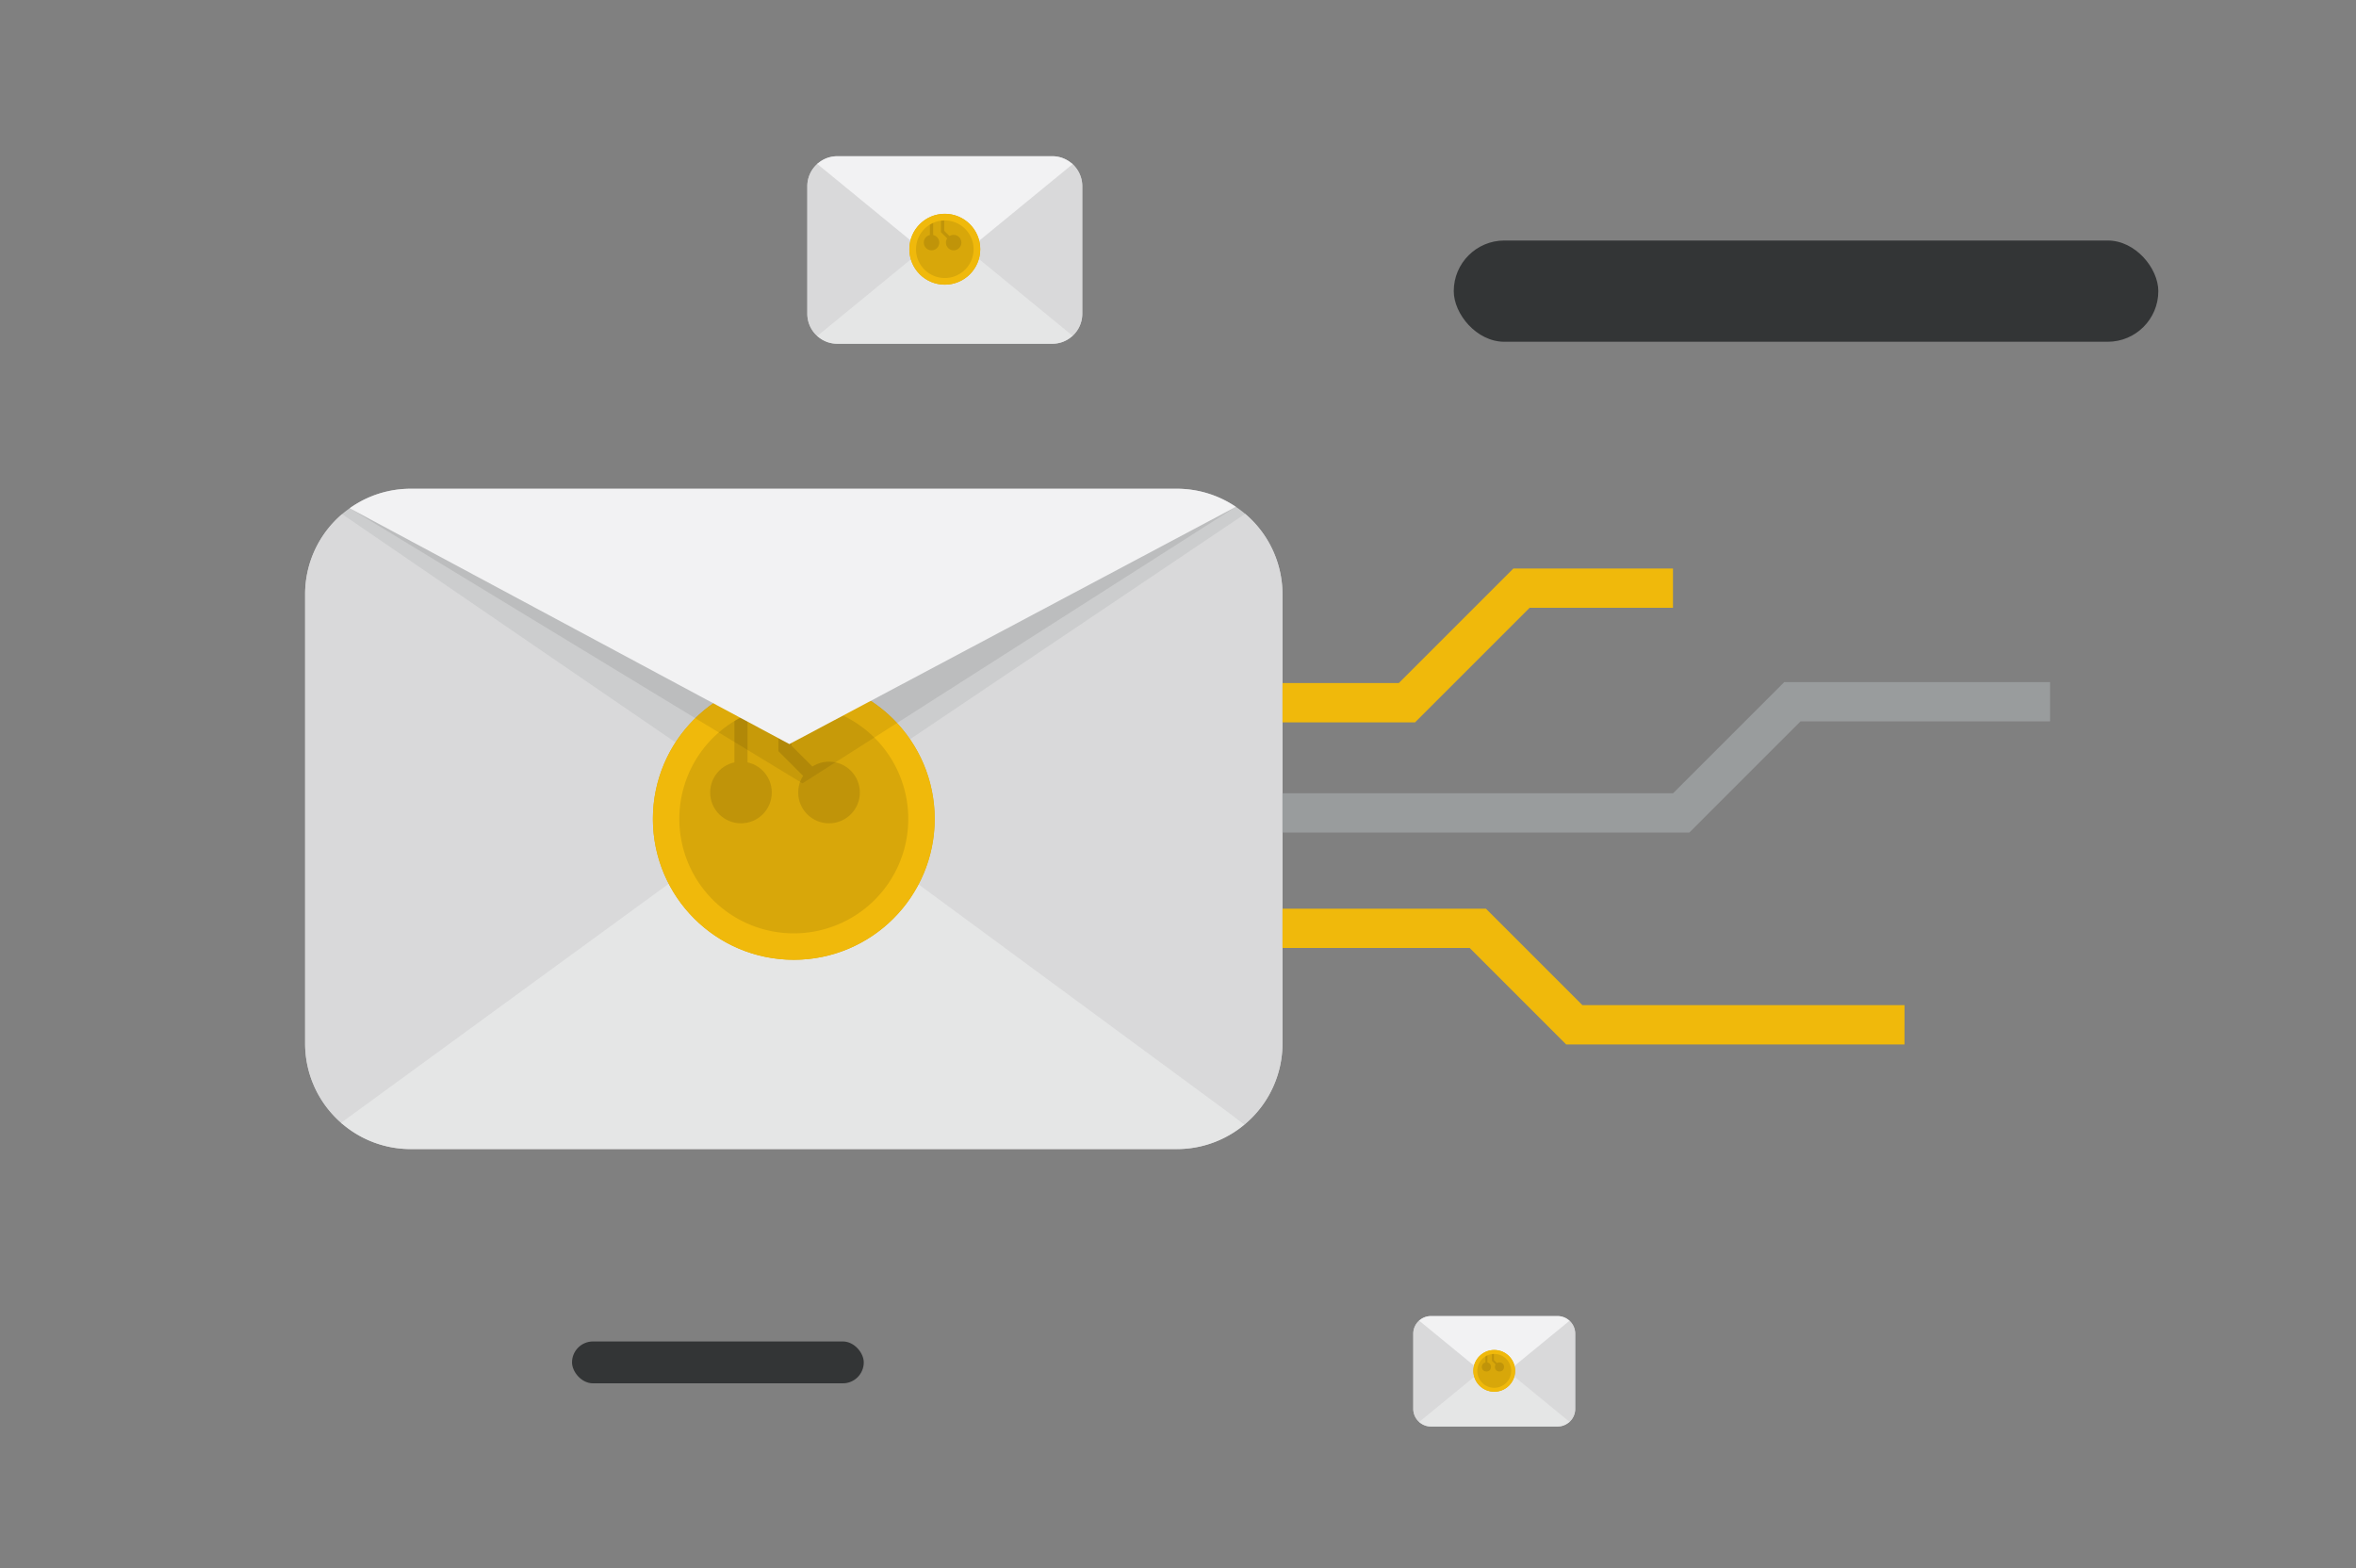 <svg xmlns="http://www.w3.org/2000/svg" width="320" height="213" viewBox="0 0 320 213">
    <rect x="0" y="0" width="320" height="213" fill="#808080" stroke="none"/>
    <g transform="translate(-.123 -.053)">
        <path data-name="Rectangle 1904" transform="translate(.123 .053)" style="fill:none" d="M0 0h320v213H0z"/>
        <g data-name="Group 8510" transform="translate(41.566 66.443)">
            <path data-name="Path 17013" d="M179.48 89.1v60.992a14.3 14.3 0 0 1-5.088 10.955.515.515 0 0 1-.054.048 14.3 14.3 0 0 1-9.209 3.349H61.083a14.293 14.293 0 0 1-9.3-3.427 1.664 1.664 0 0 1-.161-.143 14.3 14.3 0 0 1-4.891-10.782V89.1a14.3 14.3 0 0 1 5.03-10.91c.323-.281.67-.544 1.023-.795a14.264 14.264 0 0 1 8.3-2.649h104.045A14.357 14.357 0 0 1 179.48 89.1z" transform="translate(-46.732 -74.746)" style="fill:#cccdce"/>
            <path data-name="Path 17014" d="m112.508 120.226-60.724 41.217a1.668 1.668 0 0 1-.161-.143 14.3 14.3 0 0 1-4.891-10.782V89.526a14.3 14.3 0 0 1 5.029-10.907l58.481 40.051z" transform="translate(-46.732 -75.175)" style="fill:#d9d9da"/>
            <path data-name="Path 17015" d="M187.676 89.521v60.992a14.3 14.3 0 0 1-5.088 10.955l-1.22-.807-.006-.006-60.662-40.434 2.727-1.836 59.174-39.806a14.311 14.311 0 0 1 5.075 10.942z" transform="translate(-54.928 -75.171)" style="fill:#d9d9da"/>
            <path data-name="Path 17016" d="M174.947 166.432a14.3 14.3 0 0 1-9.209 3.349H61.692a14.293 14.293 0 0 1-9.3-3.427 1.66 1.66 0 0 1-.161-.143l57.542-41.989a6.16 6.16 0 0 1 1.077-.64 6.668 6.668 0 0 1 4.993-.281 6.413 6.413 0 0 1 1.8.939l56.131 41.331.006.006z" transform="translate(-47.342 -80.086)" style="fill:#e5e6e6"/>
            <circle data-name="Ellipse 1491" cx="19.135" cy="19.135" r="19.135" transform="translate(47.239 25.712)" style="fill:#d8a70a"/>
            <circle data-name="Ellipse 1492" cx="4.186" cy="4.186" r="4.186" transform="translate(66.972 37.073)" style="fill:#c09409"/>
            <circle data-name="Ellipse 1493" cx="4.186" cy="4.186" r="4.186" transform="translate(55.013 37.073)" style="fill:#c09409"/>
            <path data-name="Rectangle 1899" transform="translate(58.309 29.913)" style="fill:#c09409" d="M0 0h1.778v11.346H0z"/>
            <path data-name="Path 17018" d="m125.272 120.21-6.24-6.24v-6.946h1.778v6.209l5.719 5.719z" transform="translate(-54.743 -78.322)" style="fill:#c09409"/>
            <path data-name="Path 17019" d="M118.993 103.662a19.135 19.135 0 1 0 19.134 19.138 19.134 19.134 0 0 0-19.134-19.138zm0 34.682a15.547 15.547 0 1 1 15.546-15.544 15.548 15.548 0 0 1-15.546 15.544z" transform="translate(-52.618 -77.95)" style="fill:#f0b90b"/>
            <path data-name="Path 17020" d="m173.9 77.2-58.86 37.563-61.5-37.368a14.264 14.264 0 0 1 8.3-2.649h104.043A14.273 14.273 0 0 1 173.9 77.2z" transform="translate(-47.486 -74.746)" style="opacity:.08"/>
            <path data-name="Path 17021" d="m173.9 77.2-60.64 32.23-59.722-32.035a14.264 14.264 0 0 1 8.3-2.649h104.045A14.273 14.273 0 0 1 173.9 77.2z" transform="translate(-47.486 -74.746)" style="fill:#f2f2f3"/>
        </g>
        <path data-name="Path 17022" d="M280.508 157.336h-45.956l-13.105-13.106h-25.426v-5.33h27.635l13.106 13.1h43.747z" transform="translate(-21.708 -15.411)" style="fill:#f0b90b"/>
        <path data-name="Path 17023" d="M251.287 124.717h-55.266v-5.335h53.056l15.1-15.1h36.1v5.335h-33.892z" transform="translate(-21.708 -11.576)" style="fill:#999c9d"/>
        <path data-name="Path 17024" d="M214.031 107.828h-18.01v-5.335h15.8l15.558-15.558h21.681v5.335h-19.472z" transform="translate(-21.708 -9.654)" style="fill:#f0b90b"/>
        <g data-name="Group 8513">
            <g data-name="Group 8511">
                <path data-name="Path 17025" d="M160.788 28.03v17.313a4.056 4.056 0 0 1-1.316 3 1.014 1.014 0 0 1-.116.1 4.026 4.026 0 0 1-2.641.979h-29.2a4.026 4.026 0 0 1-2.641-.979.3.3 0 0 1-.08-.07 4.05 4.05 0 0 1-1.352-3.024V28.03a4.054 4.054 0 0 1 1.352-3.03.308.308 0 0 1 .08-.072 4.034 4.034 0 0 1 2.641-.978h29.2a4.034 4.034 0 0 1 2.641.978 1.268 1.268 0 0 1 .116.1 4.07 4.07 0 0 1 1.316 3.002z" transform="translate(-13.666 -2.675)" style="fill:#cccdce"/>
                <path data-name="Path 17026" d="m142.115 36.8-1.681 1.148-15.56 10.611a.3.3 0 0 1-.08-.07 4.05 4.05 0 0 1-1.352-3.024V28.152a4.054 4.054 0 0 1 1.352-3.031.308.308 0 0 1 .08-.072l15.57 10.617z" transform="translate(-13.666 -2.797)" style="fill:#d9d9da"/>
                <path data-name="Path 17027" d="M163.115 28.152v17.313a4.056 4.056 0 0 1-1.316 3 1.009 1.009 0 0 1-.116.1l-15.525-10.586-1.716-1.179 1.716-1.164 15.525-10.591a1.262 1.262 0 0 1 .116.1 4.07 4.07 0 0 1 1.316 3.007z" transform="translate(-15.993 -2.797)" style="fill:#d9d9da"/>
                <path data-name="Path 17028" d="M159.641 49.611a1.014 1.014 0 0 1-.116.1 4.026 4.026 0 0 1-2.641.979h-29.2a4.026 4.026 0 0 1-2.641-.979.3.3 0 0 1-.08-.07l14.254-11.685 1.4-1.138 1.707-1.4 1.676 1.37 1.423 1.164z" transform="translate(-13.834 -3.945)" style="fill:#e5e6e6"/>
                <path data-name="Path 17029" d="m159.641 25.026-14.219 11.656L144 37.857l-1.681 1.378-1.716-1.4-1.387-1.148L124.962 25a.308.308 0 0 1 .08-.072 4.034 4.034 0 0 1 2.641-.978h29.2a4.034 4.034 0 0 1 2.641.978 1.268 1.268 0 0 1 .117.098z" transform="translate(-13.834 -2.675)" style="fill:#f2f2f3"/>
            </g>
            <g data-name="Group 8512" transform="translate(123.638 29.097)">
                <circle data-name="Ellipse 1494" cx="4.811" cy="4.811" r="4.811" style="fill:#d8a70a"/>
                <circle data-name="Ellipse 1495" cx="1.052" cy="1.052" r="1.052" transform="translate(4.962 2.857)" style="fill:#c09409"/>
                <circle data-name="Ellipse 1496" cx="1.052" cy="1.052" r="1.052" transform="translate(1.955 2.857)" style="fill:#c09409"/>
                <path data-name="Rectangle 1900" transform="translate(2.784 1.057)" style="fill:#c09409" d="M0 0h.447v2.853H0z"/>
                <path data-name="Path 17030" d="m145.421 36.908-1.569-1.569v-1.746h.447v1.561l1.438 1.438z" transform="translate(-139.565 -32.841)" style="fill:#c09409"/>
                <path data-name="Path 17031" d="M143.842 32.747a4.811 4.811 0 1 0 4.811 4.811 4.812 4.812 0 0 0-4.811-4.811zm0 8.72a3.909 3.909 0 1 1 3.909-3.909 3.909 3.909 0 0 1-3.909 3.909z" transform="translate(-139.031 -32.747)" style="fill:#f0b90b"/>
            </g>
        </g>
        <g data-name="Group 8516">
            <g data-name="Group 8514">
                <path data-name="Path 17032" d="M237.994 203.537v10.2a2.385 2.385 0 0 1-.775 1.764.556.556 0 0 1-.068.058 2.373 2.373 0 0 1-1.556.576H218.4a2.371 2.371 0 0 1-1.555-.576.179.179 0 0 1-.047-.042 2.387 2.387 0 0 1-.8-1.78v-10.2a2.391 2.391 0 0 1 .8-1.786.2.2 0 0 1 .047-.042 2.375 2.375 0 0 1 1.555-.576h17.2a2.378 2.378 0 0 1 1.556.576.651.651 0 0 1 .068.058 2.4 2.4 0 0 1 .77 1.77z" transform="translate(-23.921 -22.307)" style="fill:#cccdce"/>
                <path data-name="Path 17033" d="m227 208.7-.99.675-9.164 6.248a.179.179 0 0 1-.047-.042 2.386 2.386 0 0 1-.8-1.78v-10.2a2.391 2.391 0 0 1 .8-1.786.2.2 0 0 1 .047-.042l9.169 6.253z" transform="translate(-23.921 -22.379)" style="fill:#d9d9da"/>
                <path data-name="Path 17034" d="M239.365 203.608v10.2a2.385 2.385 0 0 1-.775 1.764.56.56 0 0 1-.068.058l-9.144-6.232-1.011-.691 1.011-.686 9.144-6.237a.651.651 0 0 1 .068.058 2.4 2.4 0 0 1 .775 1.766z" transform="translate(-25.291 -22.379)" style="fill:#d9d9da"/>
                <path data-name="Path 17035" d="M237.318 216.245a.556.556 0 0 1-.068.058 2.373 2.373 0 0 1-1.556.576H218.5a2.371 2.371 0 0 1-1.555-.576.179.179 0 0 1-.047-.042l8.395-6.881.822-.67 1.006-.828.99.812.838.686z" transform="translate(-24.02 -23.055)" style="fill:#e5e6e6"/>
                <path data-name="Path 17036" d="m237.318 201.767-8.374 6.866-.838.691-.99.812-1.011-.828-.816-.675-8.395-6.882a.2.2 0 0 1 .047-.042 2.375 2.375 0 0 1 1.555-.576h17.2a2.378 2.378 0 0 1 1.556.576.653.653 0 0 1 .066.058z" transform="translate(-24.02 -22.307)" style="fill:#f2f2f3"/>
            </g>
            <g data-name="Group 8515" transform="translate(200.243 183.433)">
                <circle data-name="Ellipse 1497" cx="2.833" cy="2.833" r="2.833" style="fill:#d8a70a"/>
                <circle data-name="Ellipse 1498" cx=".62" cy=".62" r=".62" transform="translate(2.922 1.682)" style="fill:#c09409"/>
                <circle data-name="Ellipse 1499" cx=".62" cy=".62" r=".62" transform="translate(1.151 1.682)" style="fill:#c09409"/>
                <path data-name="Rectangle 1901" transform="translate(1.639 .622)" style="fill:#c09409" d="M0 0h.263v1.68H0z"/>
                <path data-name="Path 17037" d="m228.944 208.765-.924-.924v-1.029h.263v.919l.847.847z" transform="translate(-225.496 -206.37)" style="fill:#c09409"/>
                <path data-name="Path 17038" d="M228.014 206.315a2.833 2.833 0 1 0 2.834 2.833 2.833 2.833 0 0 0-2.834-2.833zm0 5.135a2.3 2.3 0 1 1 2.3-2.3 2.3 2.3 0 0 1-2.3 2.3z" transform="translate(-225.181 -206.315)" style="fill:#f0b90b"/>
            </g>
        </g>
        <rect data-name="Rectangle 1902" width="95.697" height="13.754" rx="6.877" transform="translate(197.577 32.723)" style="fill:#333536"/>
        <rect data-name="Rectangle 1903" width="39.623" height="5.688" rx="2.844" transform="translate(77.82 182.272)" style="fill:#333536"/>
    </g>
</svg>
